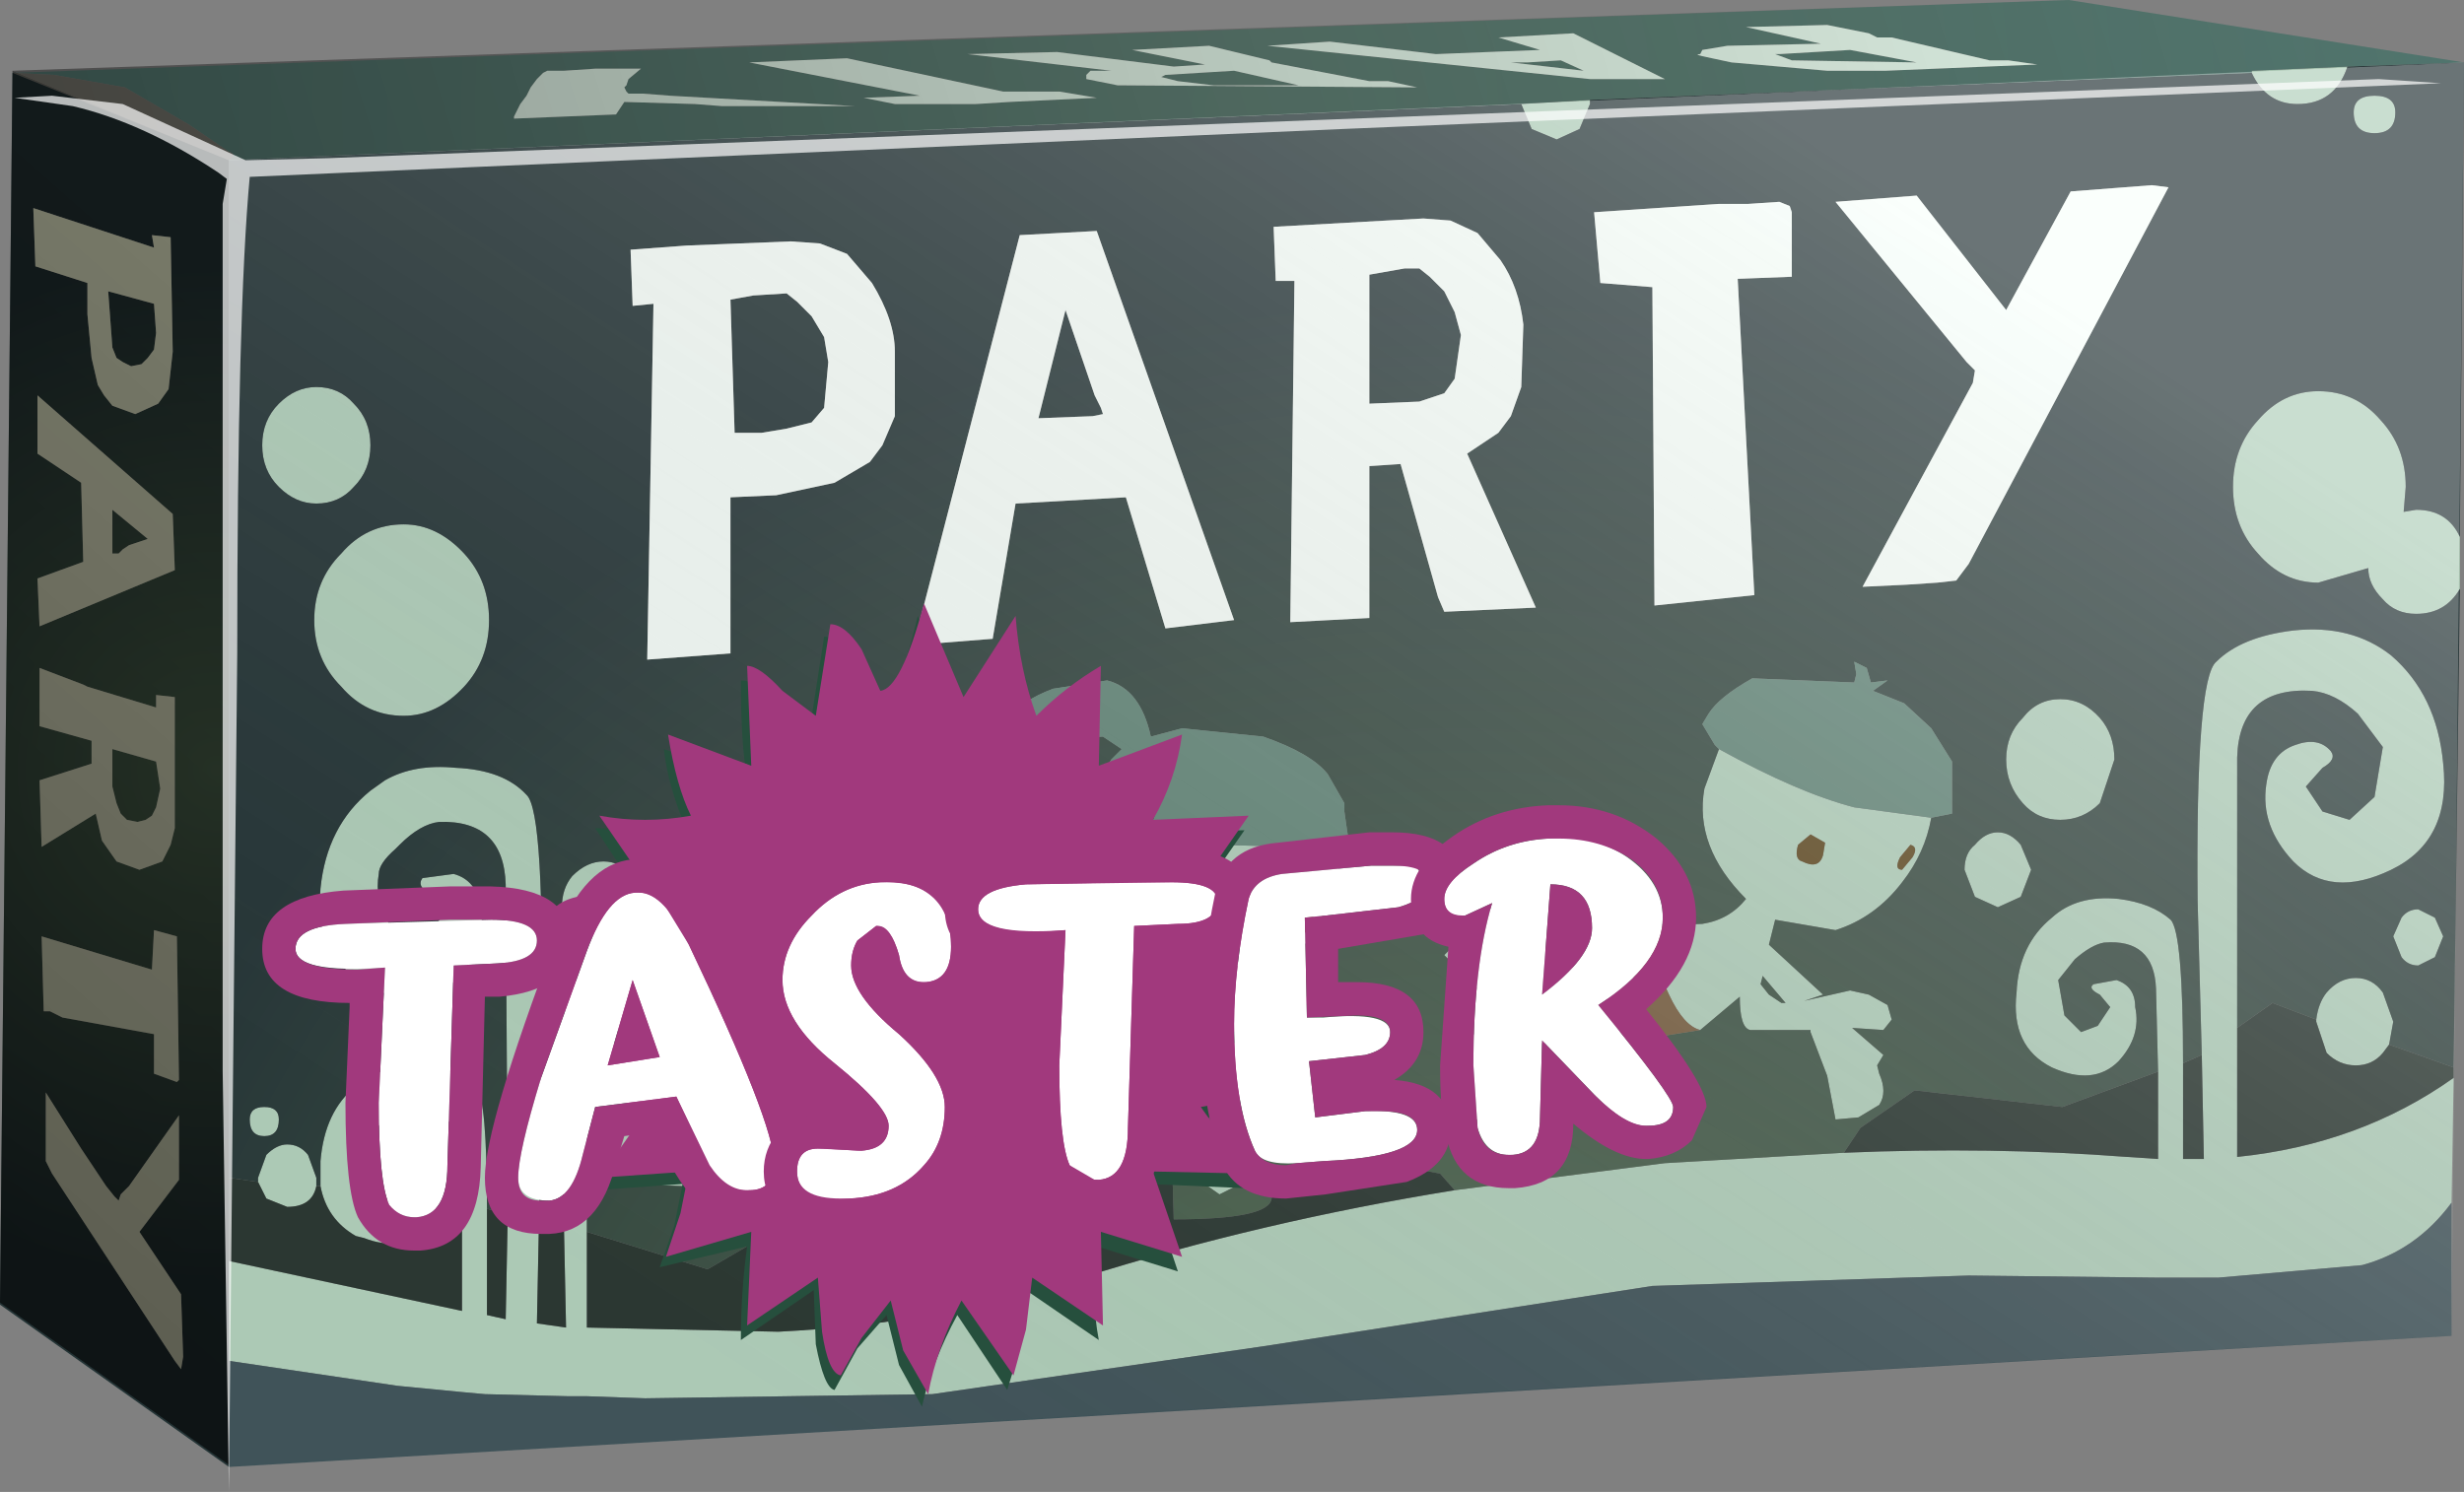 <?xml version="1.0" encoding="UTF-8" standalone="no"?>
<svg xmlns:xlink="http://www.w3.org/1999/xlink" height="35.85px" width="59.2px" xmlns="http://www.w3.org/2000/svg">
  <rect width="100%" height="100%" fill="#808080" stroke="none"/>
  <g transform="matrix(1.0, 0.0, 0.0, 1.0, 0.0, 0.0)">
    <use height="35.85" transform="matrix(1.0, 0.0, 0.0, 1.0, 0.0, 0.0)" width="59.2" xlink:href="#shape0"/>
  </g>
  <defs>
    <g id="shape0" transform="matrix(1.0, 0.0, 0.0, 1.0, 0.0, 0.0)">
      <path d="M57.55 2.7 Q57.55 3.2 57.05 3.2 56.55 3.2 56.55 2.7 56.55 2.3 57.05 2.3 57.55 2.3 57.55 2.7 M56.4 1.6 Q56.1 2.5 55.2 2.5 54.45 2.5 54.1 1.75 L54.1 1.7 56.4 1.6 M38.2 2.4 L38.2 2.5 37.95 3.1 37.4 3.35 36.8 3.1 36.55 2.5 38.2 2.4 M6.2 28.4 L6.2 28.3 6.4 27.75 Q6.65 27.5 6.9 27.5 7.2 27.5 7.4 27.75 L7.6 28.3 7.6 28.5 Q7.5 29.0 6.9 29.0 L6.4 28.8 6.2 28.4 M7.7 28.5 L7.7 27.9 Q7.8 26.7 8.55 26.1 9.2 25.55 10.15 25.65 L10.25 25.65 Q11.0 25.7 11.45 26.15 11.7 26.4 11.7 29.05 L11.7 31.6 12.15 31.7 12.2 29.15 12.15 21.25 Q12.1 19.7 10.55 19.75 10.1 19.8 9.6 20.3 L9.5 20.4 Q9.1 20.75 9.1 21.0 9.0 21.6 9.3 22.1 9.5 22.6 9.8 22.65 10.05 22.7 10.35 22.4 L10.7 21.9 10.35 21.5 Q10.0 21.3 10.15 21.1 L10.9 21.0 Q11.45 21.15 11.55 21.8 11.7 22.7 11.0 23.5 10.55 23.95 10.0 24.0 9.5 24.05 8.9 23.7 7.55 23.05 7.7 21.35 7.85 19.85 8.9 19.0 L9.25 18.75 Q9.95 18.35 10.95 18.45 12.1 18.5 12.65 19.1 13.1 19.5 13.0 25.0 L12.95 29.3 12.9 31.8 13.6 31.9 13.55 29.5 13.55 29.3 Q13.5 25.8 13.8 25.5 14.2 25.05 15.0 24.9 L16.4 25.1 Q17.1 25.65 17.2 26.7 17.3 27.9 16.4 28.5 L14.95 28.45 Q14.5 28.0 14.55 27.3 14.65 26.85 15.0 26.7 15.35 26.5 15.5 26.7 15.65 26.85 15.4 27.0 L15.15 27.3 15.4 27.65 15.8 27.75 16.15 27.35 16.3 26.55 15.9 26.1 Q15.55 25.75 15.25 25.8 14.15 25.8 14.1 26.95 L14.1 29.6 14.1 31.9 18.7 32.0 Q22.65 31.8 26.0 30.7 30.3 29.35 34.95 28.6 L40.0 27.95 44.3 27.7 Q47.85 27.55 51.1 27.8 L51.85 27.85 51.85 25.75 51.8 23.75 Q51.75 22.55 50.55 22.65 50.25 22.7 49.85 23.05 L49.45 23.55 49.6 24.4 50.0 24.8 50.4 24.65 50.7 24.2 50.45 23.9 Q50.15 23.75 50.3 23.65 L50.85 23.55 Q51.3 23.7 51.3 24.2 51.45 24.9 50.9 25.5 50.3 26.1 49.3 25.65 48.3 25.15 48.45 23.85 48.5 22.7 49.3 22.05 49.9 21.5 50.9 21.6 51.7 21.7 52.15 22.1 52.45 22.4 52.45 25.55 L52.45 26.15 52.45 27.85 52.95 27.85 52.9 25.35 52.8 21.65 Q52.75 16.3 53.25 15.9 53.85 15.3 55.1 15.15 56.5 15.0 57.45 15.75 58.55 16.7 58.7 18.35 58.9 20.2 57.45 20.9 56.0 21.6 55.1 20.7 54.3 19.85 54.45 18.85 54.55 18.1 55.15 17.9 55.7 17.7 56.0 18.05 56.15 18.25 55.8 18.45 L55.4 18.9 55.8 19.5 56.45 19.7 57.05 19.15 57.25 17.95 56.65 17.15 Q56.1 16.65 55.55 16.6 53.8 16.5 53.75 18.2 L53.75 24.7 53.75 27.8 Q56.7 27.5 58.95 25.9 L58.9 28.9 Q58.05 30.05 56.75 30.4 L53.3 30.7 52.35 30.7 51.8 30.7 47.3 30.65 39.7 30.9 30.35 32.35 22.4 33.5 15.5 33.6 14.1 33.55 13.65 33.55 11.65 33.5 11.1 33.45 9.55 33.3 5.5 32.7 5.5 30.3 11.1 31.5 11.1 28.95 11.1 27.8 Q11.05 26.9 10.35 26.7 L9.85 26.65 Q9.5 26.7 9.1 27.05 L8.7 27.6 8.9 28.45 9.0 28.7 9.25 28.85 9.3 28.85 9.65 28.75 9.7 28.7 9.95 28.25 9.8 28.05 9.7 27.95 9.55 27.7 Q9.7 27.45 10.1 27.55 10.5 27.7 10.6 28.2 L10.55 28.9 10.2 29.5 Q9.65 30.1 8.75 29.75 L8.55 29.7 Q7.85 29.3 7.7 28.5 M18.8 26.7 L18.65 26.65 Q18.0 26.3 18.1 26.0 18.1 25.65 18.75 25.5 L20.25 24.9 Q20.55 24.9 21.05 25.25 L21.95 25.6 Q22.1 26.35 22.4 26.75 L22.5 26.85 22.25 26.9 21.2 26.7 20.35 26.3 19.65 26.5 Q19.2 26.8 18.8 26.7 M24.2 23.9 L24.55 23.85 24.55 23.9 24.2 23.9 M26.9 23.35 L27.0 23.2 26.9 23.1 26.55 22.7 26.75 22.1 Q26.85 21.7 27.25 21.2 27.65 20.7 28.1 20.5 L29.3 20.3 31.0 20.35 32.1 20.2 32.2 20.7 Q32.05 21.7 31.35 22.7 30.55 23.85 29.4 24.15 L27.7 23.9 27.65 24.2 27.45 24.05 27.05 23.65 26.9 23.35 M28.1 26.65 L28.9 27.1 28.95 27.1 Q29.3 26.9 29.4 27.1 L29.35 27.3 29.75 27.6 29.85 28.1 29.7 28.5 29.3 28.7 28.8 28.35 28.15 27.5 28.0 27.35 Q27.55 27.2 26.65 26.3 L26.55 26.2 26.1 25.6 26.0 25.45 Q25.85 25.1 26.05 25.05 L26.7 25.1 26.7 25.4 26.95 25.75 27.45 26.25 28.1 26.65 M55.65 24.5 Q55.7 24.1 55.9 23.85 56.2 23.5 56.6 23.5 57.0 23.5 57.25 23.85 L57.5 24.55 57.4 25.1 57.25 25.3 Q57.0 25.6 56.6 25.6 56.2 25.6 55.9 25.3 L55.65 24.55 55.65 24.5 M59.1 14.15 Q58.75 14.75 58.05 14.75 57.55 14.75 57.25 14.4 56.9 14.05 56.9 13.65 L55.7 14.0 Q54.85 14.0 54.25 13.3 53.65 12.65 53.65 11.7 53.65 10.75 54.25 10.1 54.85 9.4 55.7 9.4 56.6 9.4 57.2 10.1 57.8 10.75 57.8 11.7 L57.75 12.3 58.05 12.25 Q58.8 12.25 59.1 12.9 L59.1 14.15 M49.5 16.8 Q50.05 16.8 50.45 17.25 50.8 17.65 50.8 18.25 L50.45 19.3 Q50.05 19.7 49.5 19.7 48.95 19.7 48.6 19.3 48.2 18.85 48.2 18.25 48.2 17.65 48.6 17.25 48.95 16.8 49.5 16.8 M46.4 19.65 Q46.25 20.5 45.7 21.2 45.05 22.05 44.1 22.35 L42.65 22.1 42.5 22.7 43.8 23.9 43.35 24.05 44.45 23.8 44.9 23.9 45.35 24.15 45.45 24.5 45.25 24.75 44.5 24.7 45.25 25.35 45.1 25.6 45.15 25.8 Q45.35 26.25 45.15 26.55 L44.65 26.85 44.1 26.9 43.9 25.85 43.5 24.8 43.5 24.75 42.05 24.75 Q41.8 24.7 41.8 23.95 L40.85 24.75 Q40.45 24.65 40.1 23.9 39.85 23.4 39.9 22.75 L40.0 22.25 39.7 22.25 40.9 22.2 Q41.55 22.1 41.95 21.6 40.7 20.35 40.95 18.95 L41.3 18.0 Q43.2 19.05 44.55 19.4 L46.4 19.65 M39.3 24.75 L37.85 24.9 36.9 25.1 36.25 25.3 Q35.9 25.55 35.9 26.25 L35.95 26.5 35.85 26.75 35.5 26.9 35.1 26.9 Q34.95 26.75 34.95 26.1 L35.15 25.2 Q35.7 24.4 36.1 24.45 L37.6 24.45 38.65 24.05 38.55 23.85 37.1 24.25 36.45 23.8 36.2 23.4 35.5 23.75 34.7 22.95 35.3 22.35 35.7 21.95 Q36.0 21.65 36.2 21.6 36.55 21.5 36.8 21.75 L36.85 22.25 37.3 23.2 37.5 23.35 37.9 23.2 38.55 22.9 39.1 22.65 39.25 22.9 39.25 23.5 39.1 23.9 38.7 24.1 38.85 24.4 39.3 24.75 M43.3 20.7 Q43.7 20.9 43.8 20.55 L43.85 20.25 43.5 20.05 43.2 20.3 Q43.1 20.65 43.3 20.7 M42.5 23.9 L42.8 24.1 42.9 24.1 42.35 23.45 42.3 23.65 42.5 23.9 M48.8 20.9 L48.55 21.55 48.0 21.8 47.45 21.55 47.2 20.9 Q47.2 20.5 47.45 20.3 47.7 20.0 48.0 20.0 48.3 20.0 48.55 20.3 L48.8 20.9 M45.9 20.3 L45.65 20.6 Q45.5 20.9 45.7 20.9 L45.95 20.6 Q46.1 20.35 45.9 20.3 M57.7 22.05 Q57.85 21.85 58.1 21.85 L58.5 22.05 58.7 22.5 58.5 23.0 58.1 23.2 Q57.85 23.2 57.7 23.0 L57.5 22.5 57.7 22.05 M28.55 22.3 Q29.05 22.5 29.1 22.1 L29.15 21.7 Q29.1 21.5 28.8 21.5 28.55 21.5 28.45 21.8 28.3 22.15 28.55 22.3 M31.55 22.25 L31.55 21.9 Q31.4 21.85 31.25 22.15 31.1 22.5 31.25 22.5 L31.55 22.25 M8.5 9.7 Q8.9 10.1 8.9 10.7 8.9 11.3 8.5 11.7 8.15 12.1 7.6 12.1 7.1 12.1 6.7 11.7 6.3 11.3 6.3 10.7 6.3 10.1 6.7 9.7 7.1 9.3 7.6 9.3 8.15 9.3 8.5 9.7 M9.7 12.6 Q10.5 12.6 11.15 13.3 11.75 13.95 11.75 14.9 11.75 15.85 11.15 16.5 10.5 17.2 9.7 17.2 8.8 17.2 8.2 16.5 7.55 15.85 7.55 14.9 7.55 13.95 8.2 13.3 8.8 12.6 9.7 12.6 M17.0 24.7 Q17.0 24.1 17.55 24.1 18.1 24.1 18.1 24.7 18.1 25.3 17.55 25.3 17.0 25.3 17.0 24.7 M13.75 21.05 Q14.1 20.7 14.5 20.7 14.9 20.7 15.2 21.05 L15.5 21.8 15.2 22.6 14.5 22.9 13.75 22.6 13.5 21.8 Q13.5 21.35 13.75 21.05 M6.0 26.9 Q6.0 26.6 6.35 26.6 6.7 26.6 6.7 26.9 6.7 27.3 6.35 27.3 6.0 27.3 6.0 26.9 M23.15 27.35 L24.2 27.75 23.95 28.45 Q23.7 28.75 23.45 28.75 L22.2 28.6 22.1 28.9 22.1 29.4 21.5 30.1 Q20.9 30.3 20.45 29.7 20.35 29.65 20.55 29.05 L20.9 28.1 Q21.1 27.4 21.6 27.5 L22.95 27.8 23.15 27.35" fill="#b0cfba" fill-rule="evenodd" stroke="none"/>
      <path d="M57.55 2.7 Q57.55 2.3 57.05 2.3 56.55 2.3 56.55 2.7 56.55 3.2 57.05 3.2 57.55 3.2 57.55 2.7 M56.4 1.6 L59.2 1.5 59.1 12.9 Q58.8 12.25 58.05 12.25 L57.75 12.3 57.8 11.7 Q57.8 10.75 57.2 10.1 56.6 9.4 55.7 9.4 54.85 9.4 54.25 10.1 53.65 10.75 53.65 11.7 53.65 12.65 54.25 13.3 54.85 14.0 55.7 14.0 L56.9 13.65 Q56.9 14.05 57.25 14.4 57.55 14.75 58.05 14.75 58.75 14.75 59.1 14.15 L58.95 25.65 57.4 25.1 57.5 24.55 57.25 23.85 Q57.0 23.5 56.6 23.5 56.2 23.5 55.9 23.85 55.7 24.1 55.65 24.5 L54.6 24.1 53.75 24.7 53.75 18.2 Q53.8 16.5 55.55 16.6 56.1 16.65 56.65 17.15 L57.25 17.95 57.05 19.15 56.45 19.7 55.8 19.5 55.4 18.9 55.8 18.45 Q56.15 18.25 56.0 18.05 55.7 17.7 55.15 17.9 54.55 18.1 54.45 18.85 54.3 19.85 55.1 20.7 56.0 21.6 57.45 20.9 58.9 20.2 58.7 18.35 58.55 16.7 57.45 15.75 56.5 15.0 55.1 15.15 53.85 15.3 53.25 15.9 52.75 16.3 52.8 21.65 L52.9 25.35 52.45 25.55 Q52.45 22.4 52.15 22.1 51.7 21.7 50.9 21.6 49.9 21.5 49.3 22.05 48.5 22.7 48.45 23.85 48.3 25.15 49.3 25.65 50.3 26.1 50.9 25.5 51.45 24.9 51.3 24.2 51.3 23.7 50.85 23.55 L50.3 23.65 Q50.15 23.75 50.45 23.9 L50.7 24.2 50.4 24.65 50.0 24.8 49.6 24.4 49.45 23.55 49.85 23.05 Q50.25 22.7 50.55 22.65 51.75 22.55 51.8 23.75 L51.85 25.75 49.55 26.6 46.0 26.2 44.7 27.1 44.3 27.7 40.0 27.95 34.95 28.6 34.6 28.2 33.0 27.9 31.55 28.0 Q31.35 28.15 31.1 28.25 30.6 28.5 30.55 28.8 30.5 29.3 28.2 29.3 L28.15 27.5 28.8 28.35 29.3 28.7 29.7 28.5 29.85 28.1 29.75 27.6 29.35 27.3 29.4 27.1 Q29.3 26.9 28.95 27.1 L28.9 27.1 28.1 26.65 27.9 26.3 27.7 25.9 27.0 25.75 27.0 25.7 27.6 25.1 27.65 24.2 27.7 23.9 29.4 24.15 Q30.55 23.85 31.35 22.7 32.05 21.7 32.2 20.7 32.2 21.85 31.75 22.9 L31.4 23.65 31.9 23.0 32.3 21.95 32.5 20.85 32.35 19.85 32.3 19.5 32.3 19.3 31.9 18.6 Q31.5 18.1 30.35 17.7 L28.4 17.5 27.65 17.7 Q27.4 16.55 26.6 16.35 L25.3 16.55 Q24.5 16.85 24.4 17.2 L23.9 17.9 23.3 18.25 22.95 18.05 22.9 17.85 22.7 18.5 Q22.65 18.95 23.75 19.1 L24.4 18.6 25.4 17.75 26.5 17.7 26.95 18.0 26.7 18.25 26.3 18.9 Q25.9 19.6 25.85 20.05 25.75 20.5 25.95 21.3 L26.2 22.0 26.25 22.1 26.3 22.2 26.2 22.5 26.05 22.8 25.5 23.0 25.85 23.1 26.4 22.85 26.55 22.7 26.9 23.1 27.0 23.2 26.9 23.35 26.85 23.3 Q26.5 23.7 25.95 23.75 L24.6 23.65 24.55 23.85 24.2 23.9 24.1 23.9 23.55 23.95 23.45 24.05 23.3 24.1 Q22.85 24.4 22.2 24.5 L21.9 24.4 21.9 25.3 21.95 25.6 21.05 25.25 Q20.55 24.9 20.25 24.9 L18.75 25.5 Q18.1 25.65 18.1 26.0 18.0 26.3 18.65 26.65 L18.8 26.7 18.75 26.8 18.55 29.6 17.0 30.5 14.1 29.6 14.1 26.95 Q14.15 25.8 15.25 25.8 15.55 25.75 15.9 26.1 L16.3 26.55 16.15 27.35 15.8 27.75 15.4 27.65 15.15 27.3 15.4 27.0 Q15.65 26.85 15.5 26.7 15.35 26.5 15.0 26.7 14.65 26.85 14.55 27.3 14.5 28.0 14.95 28.45 L16.4 28.5 Q17.3 27.9 17.2 26.7 17.1 25.65 16.4 25.1 L15.0 24.9 Q14.2 25.05 13.8 25.5 13.5 25.8 13.55 29.3 L13.55 29.5 12.95 29.3 13.0 25.0 Q13.1 19.5 12.65 19.1 12.1 18.5 10.95 18.45 9.95 18.35 9.25 18.75 L8.9 19.0 Q7.85 19.85 7.7 21.35 7.55 23.05 8.9 23.7 9.5 24.05 10.0 24.0 10.55 23.95 11.0 23.5 11.7 22.7 11.55 21.8 11.45 21.15 10.9 21.0 L10.15 21.1 Q10.0 21.3 10.35 21.5 L10.7 21.9 10.35 22.4 Q10.05 22.7 9.8 22.65 9.5 22.6 9.3 22.1 9.0 21.6 9.1 21.0 9.1 20.75 9.5 20.4 L9.6 20.3 Q10.1 19.8 10.55 19.75 12.1 19.7 12.15 21.25 L12.2 29.15 11.7 29.05 Q11.7 26.4 11.45 26.15 11.0 25.7 10.25 25.65 L10.15 25.65 Q9.2 25.55 8.55 26.1 7.8 26.7 7.7 27.9 L7.7 28.5 7.6 28.5 7.6 28.3 7.4 27.75 Q7.2 27.5 6.9 27.5 6.65 27.5 6.4 27.75 L6.2 28.3 6.2 28.4 5.5 28.3 5.5 3.85 36.55 2.5 36.8 3.1 37.4 3.35 37.95 3.1 38.2 2.5 38.2 2.4 54.1 1.75 Q54.45 2.5 55.2 2.5 56.1 2.5 56.4 1.6 M52.1 4.5 L51.7 4.45 49.75 4.6 48.2 7.45 46.05 4.7 44.1 4.85 47.25 8.7 47.45 8.9 47.4 9.2 44.75 14.1 45.8 14.05 46.55 14.0 47.0 13.95 47.3 13.55 52.1 4.5 M42.75 4.85 L42.0 4.9 41.3 4.9 38.3 5.1 38.45 6.8 39.7 6.9 39.75 14.55 42.15 14.3 41.75 6.7 43.05 6.65 43.05 5.1 43.0 4.95 42.75 4.85 M49.5 16.8 Q48.95 16.8 48.6 17.25 48.2 17.65 48.2 18.25 48.2 18.85 48.6 19.3 48.95 19.7 49.5 19.7 50.05 19.7 50.45 19.3 L50.8 18.25 Q50.8 17.65 50.45 17.25 50.05 16.8 49.5 16.8 M46.4 19.65 L46.9 19.55 46.9 18.3 46.4 17.5 45.75 16.9 45.0 16.6 45.35 16.35 44.95 16.4 44.85 16.05 44.55 15.9 44.6 16.2 44.55 16.4 42.1 16.3 Q41.3 16.75 41.05 17.15 L40.9 17.4 41.2 17.9 41.3 18.0 40.95 18.95 Q40.7 20.35 41.95 21.6 41.55 22.1 40.9 22.2 L39.7 22.25 39.2 22.3 38.7 22.6 38.55 22.9 37.9 23.2 37.5 23.35 37.3 23.2 36.85 22.25 36.8 21.75 Q36.55 21.5 36.2 21.6 36.0 21.65 35.7 21.95 L35.3 22.35 34.7 22.95 35.5 23.75 36.2 23.4 36.45 23.8 37.1 24.25 38.55 23.85 38.65 24.05 37.6 24.45 36.1 24.45 Q35.7 24.4 35.15 25.2 L34.95 26.1 Q34.95 26.75 35.1 26.9 L35.5 26.9 35.85 26.75 35.95 26.5 35.9 26.25 Q35.9 25.55 36.25 25.3 L36.9 25.1 37.85 24.9 39.3 24.75 39.9 24.9 40.85 24.75 41.8 23.95 Q41.8 24.7 42.05 24.75 L43.5 24.75 43.5 24.8 43.9 25.85 44.1 26.9 44.65 26.85 45.15 26.55 Q45.35 26.25 45.15 25.8 L45.1 25.6 45.25 25.35 44.5 24.7 45.25 24.75 45.45 24.5 45.35 24.15 44.9 23.9 44.45 23.8 43.35 24.05 43.8 23.9 42.5 22.7 42.65 22.1 44.1 22.35 Q45.05 22.05 45.7 21.2 46.25 20.5 46.4 19.65 M42.5 23.9 L42.3 23.65 42.35 23.45 42.9 24.1 42.8 24.1 42.5 23.9 M48.8 20.9 L48.55 20.3 Q48.3 20.0 48.0 20.0 47.7 20.0 47.45 20.3 47.2 20.5 47.2 20.9 L47.45 21.55 48.0 21.8 48.55 21.55 48.8 20.9 M57.7 22.05 L57.5 22.5 57.7 23.0 Q57.85 23.2 58.1 23.2 L58.5 23.0 58.7 22.5 58.5 22.05 58.1 21.85 Q57.85 21.85 57.7 22.05 M34.2 5.25 L30.6 5.45 30.65 6.75 31.1 6.75 31.0 14.95 32.9 14.85 32.9 11.2 33.65 11.15 34.55 14.35 34.7 14.7 36.9 14.6 35.25 10.9 36.0 10.4 36.3 10.0 36.55 9.3 36.6 7.8 Q36.5 6.9 36.05 6.25 L35.5 5.6 34.85 5.3 34.2 5.25 M33.75 6.45 L34.1 6.45 34.35 6.65 34.7 7.0 34.95 7.5 35.1 8.05 34.95 9.1 34.7 9.45 34.1 9.65 32.9 9.7 32.9 6.6 33.75 6.45 M24.4 12.1 L27.05 11.95 28.0 15.1 29.65 14.9 26.35 5.55 24.5 5.65 21.95 15.5 23.85 15.35 24.4 12.1 M26.45 9.8 L26.5 9.95 26.25 10.0 24.95 10.05 25.6 7.45 26.3 9.5 26.45 9.8 M21.5 10.0 L21.5 8.45 Q21.5 7.7 20.95 6.8 L20.35 6.1 19.7 5.85 19.0 5.8 16.5 5.9 15.15 6.0 15.2 7.35 15.7 7.3 15.55 15.85 17.55 15.7 17.55 11.95 18.65 11.9 20.05 11.6 20.9 11.1 21.2 10.7 21.5 10.0 M18.9 7.05 L19.15 7.25 19.5 7.6 19.8 8.1 19.9 8.7 19.8 9.8 19.5 10.15 18.9 10.3 18.3 10.4 17.65 10.4 17.55 7.2 18.1 7.1 18.9 7.05 M9.7 12.6 Q8.8 12.6 8.2 13.3 7.55 13.95 7.55 14.9 7.55 15.85 8.2 16.5 8.8 17.2 9.7 17.2 10.5 17.2 11.15 16.5 11.75 15.85 11.75 14.9 11.75 13.95 11.15 13.3 10.5 12.6 9.7 12.6 M8.5 9.7 Q8.15 9.3 7.6 9.3 7.1 9.3 6.7 9.7 6.3 10.1 6.3 10.7 6.3 11.3 6.7 11.7 7.1 12.1 7.6 12.1 8.15 12.1 8.5 11.7 8.9 11.3 8.9 10.7 8.9 10.1 8.5 9.7 M13.75 21.05 Q13.5 21.35 13.5 21.8 L13.75 22.6 14.5 22.9 15.2 22.6 15.5 21.8 15.2 21.05 Q14.9 20.7 14.5 20.7 14.1 20.7 13.75 21.05 M17.0 24.7 Q17.0 25.3 17.55 25.3 18.1 25.3 18.1 24.7 18.1 24.1 17.55 24.1 17.0 24.1 17.0 24.7 M9.0 28.7 L8.9 28.45 8.7 27.6 9.1 27.05 Q9.5 26.7 9.85 26.65 L10.35 26.7 Q11.05 26.9 11.1 27.8 L11.1 28.95 10.55 28.9 10.6 28.2 Q10.5 27.7 10.1 27.55 9.7 27.45 9.55 27.7 L9.7 27.95 9.8 28.05 9.95 28.25 9.7 28.7 9.65 28.75 9.4 28.7 9.0 28.7 M6.0 26.9 Q6.0 27.3 6.35 27.3 6.7 27.3 6.7 26.9 6.7 26.6 6.35 26.6 6.0 26.6 6.0 26.9" fill="url(#gradient0)" fill-rule="evenodd" stroke="none"/>
      <path d="M59.2 1.5 L56.4 1.6 54.1 1.7 54.1 1.75 38.2 2.4 36.55 2.5 5.5 3.85 Q5.7 3.7 5.5 3.65 L4.55 3.0 3.0 2.1 1.3 1.8 0.3 1.75 49.7 0.0 59.2 1.5 M42.65 1.3 L42.75 1.3 44.45 1.2 46.05 1.5 43.05 1.45 42.65 1.3 M48.95 1.55 L48.25 1.45 47.8 1.45 45.45 0.9 45.1 0.9 44.9 0.8 43.9 0.6 41.95 0.65 43.75 1.05 41.5 1.1 40.9 1.2 40.85 1.3 Q40.7 1.3 40.9 1.35 L41.6 1.5 43.9 1.7 44.65 1.7 45.3 1.7 48.95 1.55 M36.3 1.5 L36.7 1.5 37.5 1.45 38.05 1.7 36.3 1.5 M38.2 1.9 L40.0 1.9 37.8 0.8 36.0 0.9 37.0 1.2 34.5 1.3 31.95 1.0 30.45 1.1 38.2 1.9 M33.35 1.95 L32.9 1.95 30.55 1.5 30.5 1.45 29.05 1.1 27.2 1.2 28.95 1.55 28.2 1.6 25.4 1.25 23.25 1.3 26.7 1.7 26.2 1.7 26.1 1.8 26.1 1.9 26.85 2.05 34.05 2.1 33.35 1.95 M26.35 2.35 L25.45 2.2 24.1 2.2 20.35 1.4 18.0 1.5 22.1 2.3 20.75 2.35 21.5 2.5 23.45 2.5 24.25 2.45 26.35 2.35 M29.15 2.05 L28.3 1.95 27.9 1.85 28.0 1.8 29.65 1.7 31.2 2.05 29.15 2.05 M16.1 2.3 L15.45 2.25 15.1 2.25 15.05 2.2 15.0 2.1 15.05 2.05 15.1 1.9 15.4 1.65 14.3 1.65 13.55 1.7 13.15 1.7 13.05 1.75 12.9 1.9 12.75 2.1 12.65 2.3 12.5 2.5 12.35 2.8 12.35 2.85 14.8 2.75 15.0 2.45 16.7 2.5 17.35 2.55 20.55 2.55 16.1 2.3" fill="url(#gradient1)" fill-rule="evenodd" stroke="none"/>
      <path d="M52.1 4.5 L47.3 13.55 47.0 13.95 46.55 14.0 45.8 14.05 44.75 14.1 47.4 9.2 47.45 8.9 47.25 8.7 44.1 4.85 46.05 4.7 48.2 7.45 49.75 4.6 51.7 4.45 52.1 4.5 M42.75 4.85 L43.0 4.95 43.05 5.1 43.05 6.65 41.75 6.7 42.15 14.3 39.75 14.55 39.7 6.9 38.45 6.8 38.3 5.1 41.3 4.9 42.0 4.9 42.75 4.85 M34.2 5.25 L34.85 5.3 35.5 5.6 36.05 6.25 Q36.5 6.9 36.6 7.8 L36.55 9.3 36.3 10.0 36.0 10.4 35.25 10.9 36.9 14.6 34.7 14.7 34.55 14.35 33.65 11.15 32.9 11.2 32.9 14.85 31.0 14.95 31.1 6.75 30.65 6.75 30.6 5.45 34.2 5.25 M33.75 6.45 L32.9 6.6 32.9 9.7 34.1 9.65 34.7 9.45 34.95 9.1 35.1 8.05 34.95 7.5 34.7 7.0 34.35 6.65 34.1 6.45 33.75 6.45 M21.5 10.0 L21.2 10.7 20.9 11.1 20.05 11.6 18.65 11.9 17.55 11.95 17.55 15.7 15.55 15.85 15.7 7.3 15.2 7.35 15.15 6.0 16.5 5.9 19.0 5.8 19.7 5.85 20.35 6.1 20.95 6.8 Q21.5 7.7 21.5 8.45 L21.5 10.0 M26.45 9.8 L26.3 9.5 25.6 7.45 24.95 10.05 26.25 10.0 26.5 9.95 26.45 9.8 M24.4 12.1 L23.85 15.35 21.95 15.5 24.5 5.65 26.35 5.55 29.65 14.9 28.0 15.1 27.05 11.95 24.4 12.1 M18.9 7.05 L18.1 7.1 17.55 7.2 17.65 10.4 18.3 10.4 18.9 10.3 19.5 10.15 19.8 9.8 19.9 8.7 19.8 8.1 19.5 7.6 19.15 7.25 18.9 7.05" fill="#f7fffa" fill-rule="evenodd" stroke="none"/>
      <path d="M48.95 1.55 L45.3 1.7 44.65 1.7 43.9 1.7 41.6 1.5 40.9 1.35 Q40.7 1.3 40.85 1.3 L40.9 1.2 41.5 1.1 43.75 1.05 41.95 0.65 43.9 0.6 44.9 0.8 45.1 0.9 45.45 0.9 47.8 1.45 48.25 1.45 48.95 1.55 M42.65 1.3 L43.05 1.45 46.05 1.5 44.45 1.2 42.75 1.3 42.65 1.3 M38.2 1.9 L30.45 1.1 31.95 1.0 34.5 1.3 37.0 1.2 36.0 0.9 37.8 0.8 40.0 1.9 38.2 1.9 M36.3 1.5 L38.05 1.7 37.5 1.45 36.7 1.5 36.3 1.5 M33.35 1.95 L34.05 2.1 26.85 2.05 26.1 1.9 26.1 1.8 26.2 1.7 26.7 1.7 23.25 1.3 25.4 1.25 28.2 1.6 28.95 1.55 27.2 1.2 29.05 1.1 30.5 1.45 30.55 1.5 32.9 1.95 33.35 1.95 M29.15 2.05 L31.2 2.05 29.65 1.7 28.0 1.8 27.9 1.85 28.3 1.95 29.15 2.05 M26.35 2.35 L24.25 2.45 23.45 2.5 21.5 2.5 20.75 2.35 22.1 2.3 18.0 1.5 20.35 1.4 24.1 2.2 25.45 2.2 26.35 2.35 M16.1 2.3 L20.55 2.55 17.35 2.55 16.7 2.5 15.0 2.45 14.8 2.75 12.35 2.85 12.35 2.8 12.5 2.5 12.65 2.3 12.75 2.1 12.9 1.9 13.05 1.75 13.15 1.7 13.55 1.7 14.3 1.65 15.4 1.65 15.1 1.9 15.05 2.05 15.0 2.1 15.05 2.2 15.1 2.25 15.45 2.25 16.1 2.3" fill="#ebfff1" fill-rule="evenodd" stroke="none"/>
      <path d="M21.95 25.6 L21.9 25.3 21.9 24.4 22.2 24.5 Q22.85 24.4 23.3 24.1 L23.45 24.05 23.55 23.95 24.1 23.9 24.2 23.9 24.55 23.9 24.5 24.1 Q24.4 24.7 24.65 25.25 L24.75 25.5 Q25.1 26.2 26.0 26.6 L26.05 26.6 25.4 27.5 25.15 28.1 24.2 27.75 23.15 27.35 22.5 26.85 22.4 26.75 Q22.1 26.35 21.95 25.6 M26.55 22.7 L26.4 22.85 25.85 23.1 25.5 23.0 26.05 22.8 26.2 22.5 26.3 22.2 26.25 22.1 26.2 22.0 25.95 21.3 Q25.75 20.5 25.85 20.05 25.9 19.6 26.3 18.9 L26.7 18.25 26.95 18.0 26.5 17.7 25.4 17.75 24.4 18.6 23.75 19.1 Q22.65 18.95 22.7 18.5 L22.9 17.85 22.95 18.05 23.3 18.25 23.9 17.9 24.4 17.2 Q24.5 16.85 25.3 16.55 L26.6 16.35 Q27.4 16.55 27.65 17.7 L28.4 17.5 30.35 17.7 Q31.5 18.1 31.9 18.6 L32.3 19.3 32.3 19.5 32.35 19.85 32.5 20.85 32.3 21.95 31.9 23.0 31.4 23.65 31.75 22.9 Q32.2 21.85 32.2 20.7 L32.1 20.2 31.0 20.35 29.3 20.3 28.1 20.5 Q27.65 20.7 27.25 21.2 26.85 21.7 26.75 22.1 L26.55 22.7 M41.3 18.0 L41.2 17.9 40.9 17.4 41.05 17.15 Q41.3 16.75 42.1 16.3 L44.55 16.4 44.6 16.2 44.55 15.9 44.85 16.05 44.95 16.4 45.35 16.35 45.0 16.6 45.75 16.9 46.4 17.5 46.9 18.3 46.9 19.55 46.4 19.65 44.55 19.4 Q43.2 19.05 41.3 18.0" fill="#618577" fill-rule="evenodd" stroke="none"/>
      <path d="M43.3 20.7 Q43.1 20.65 43.2 20.3 L43.5 20.05 43.85 20.25 43.8 20.55 Q43.7 20.9 43.3 20.7 M45.9 20.3 Q46.1 20.35 45.95 20.6 L45.7 20.9 Q45.5 20.9 45.65 20.6 L45.9 20.3 M31.55 22.25 L31.25 22.5 Q31.1 22.5 31.25 22.15 31.4 21.85 31.55 21.9 L31.55 22.25 M28.55 22.3 Q28.3 22.15 28.45 21.8 28.55 21.5 28.8 21.5 29.1 21.5 29.15 21.7 L29.1 22.1 Q29.05 22.5 28.55 22.3" fill="#5e481f" fill-rule="evenodd" stroke="none"/>
      <path d="M5.5 28.3 L6.2 28.4 6.4 28.8 6.9 29.0 Q7.5 29.0 7.6 28.5 L7.7 28.5 Q7.85 29.3 8.55 29.7 L8.75 29.75 Q9.65 30.1 10.2 29.5 L10.55 28.9 11.1 28.95 11.1 31.5 5.5 30.3 5.5 28.3 M11.7 29.05 L12.2 29.15 12.15 31.7 11.7 31.6 11.7 29.05 M12.95 29.3 L13.55 29.5 13.6 31.9 12.9 31.8 12.95 29.3 M14.1 29.6 L17.0 30.5 18.55 29.6 18.75 26.8 18.8 26.7 Q19.2 26.8 19.65 26.5 L20.35 26.3 21.2 26.7 22.25 26.9 22.5 26.85 23.15 27.35 22.95 27.8 21.6 27.5 Q21.1 27.4 20.9 28.1 L20.55 29.05 Q20.35 29.65 20.45 29.7 20.9 30.3 21.5 30.1 L22.1 29.4 22.1 28.9 22.2 28.6 23.45 28.75 Q23.7 28.75 23.95 28.45 L24.2 27.75 25.15 28.1 25.4 27.5 26.05 26.6 26.4 26.55 26.65 26.3 Q27.55 27.2 28.0 27.35 L28.15 27.5 28.2 29.3 Q30.5 29.3 30.55 28.8 30.6 28.5 31.1 28.25 31.35 28.15 31.55 28.0 L33.0 27.9 34.6 28.2 34.95 28.6 Q30.3 29.35 26.0 30.7 22.65 31.8 18.7 32.0 L14.1 31.9 14.1 29.6 M27.0 25.75 L27.7 25.9 27.9 26.3 28.1 26.65 27.45 26.25 26.95 25.75 27.0 25.75 M44.3 27.7 L44.7 27.1 46.0 26.2 49.55 26.6 51.85 25.75 51.85 27.85 51.1 27.8 Q47.85 27.55 44.3 27.7 M52.45 25.55 L52.9 25.35 52.95 27.85 52.45 27.85 52.45 26.15 52.45 25.55 M53.75 24.7 L54.6 24.1 55.65 24.5 55.65 24.55 55.9 25.3 Q56.2 25.6 56.6 25.6 57.0 25.6 57.25 25.3 L57.4 25.1 58.95 25.65 58.95 25.9 Q56.7 27.5 53.75 27.8 L53.75 24.7 M9.65 28.75 L9.3 28.85 9.25 28.85 9.0 28.7 9.4 28.7 9.65 28.75" fill="#293630" fill-rule="evenodd" stroke="none"/>
      <path d="M5.5 35.25 L5.5 32.7 9.55 33.3 11.1 33.45 11.65 33.5 13.65 33.55 14.1 33.55 15.5 33.6 22.4 33.5 30.35 32.35 39.7 30.9 47.3 30.65 51.8 30.7 52.35 30.7 53.3 30.7 56.75 30.4 Q58.05 30.05 58.9 28.9 L58.9 32.1 5.5 35.25" fill="#3f5359" fill-rule="evenodd" stroke="none"/>
      <path d="M24.55 23.85 L24.6 23.65 25.95 23.75 Q26.5 23.7 26.85 23.3 L26.9 23.35 27.05 23.65 27.45 24.05 27.65 24.2 27.6 25.1 27.0 25.7 27.0 25.75 26.95 25.75 26.7 25.4 26.7 25.1 26.05 25.05 Q25.85 25.1 26.0 25.45 L26.1 25.6 26.55 26.2 26.65 26.3 26.4 26.55 26.05 26.6 26.0 26.6 Q25.1 26.2 24.75 25.5 L24.65 25.25 Q24.4 24.7 24.5 24.1 L24.55 23.9 24.55 23.85 M40.85 24.75 L39.9 24.9 39.3 24.75 38.85 24.4 38.7 24.1 39.1 23.9 39.25 23.5 39.25 22.9 39.1 22.65 38.55 22.9 38.7 22.6 39.2 22.3 39.7 22.25 40.0 22.25 39.9 22.75 Q39.85 23.4 40.1 23.9 40.45 24.65 40.85 24.75" fill="#785e40" fill-rule="evenodd" stroke="none"/>
      <path d="M0.3 1.75 L1.3 1.8 3.0 2.1 4.55 3.0 5.5 3.65 Q5.7 3.7 5.5 3.85 L0.3 1.75" fill="#73726a" fill-rule="evenodd" stroke="none"/>
      <path d="M5.5 3.85 L5.5 28.3 5.5 30.3 5.5 32.7 5.5 35.25 0.0 31.35 0.3 1.75 5.5 3.85 M0.9 9.5 L0.9 10.9 1.95 11.6 2.0 13.5 0.9 13.9 0.95 15.05 4.2 13.7 4.15 12.35 0.9 9.5 M2.6 7.0 L3.7 7.3 3.75 8.0 3.7 8.4 3.55 8.6 3.4 8.75 3.15 8.8 2.95 8.7 2.8 8.6 2.7 8.35 2.6 7.0 M3.65 5.65 L3.7 5.95 0.8 5.0 0.85 6.4 2.1 6.8 2.1 7.55 2.2 8.6 2.35 9.25 2.5 9.5 2.7 9.75 3.25 9.95 3.8 9.7 4.05 9.35 4.15 8.45 4.1 5.7 3.65 5.65 M1.2 24.3 L1.5 24.45 3.7 24.85 3.7 25.8 4.25 26.0 4.3 25.95 4.25 22.5 3.7 22.35 3.65 23.3 1.0 22.5 1.05 24.3 1.2 24.3 M2.7 18.0 L3.75 18.3 3.85 18.95 3.75 19.4 3.65 19.6 3.5 19.7 3.3 19.75 3.05 19.7 2.9 19.55 2.8 19.3 2.7 18.9 2.7 18.0 M2.1 16.5 L2.0 16.45 0.95 16.05 0.95 17.45 2.2 17.8 2.2 18.35 0.95 18.75 1.0 20.35 2.3 19.55 2.45 20.2 2.8 20.7 3.35 20.9 3.9 20.7 4.1 20.3 4.2 19.9 4.2 16.75 3.75 16.7 3.75 17.0 2.1 16.5 M3.1 13.1 L2.95 13.2 2.85 13.3 2.7 13.3 2.7 12.25 3.55 12.95 3.1 13.1 M1.95 27.6 L1.1 26.25 1.1 27.9 1.25 28.2 4.2 32.7 4.35 32.9 4.4 32.6 4.35 31.1 3.35 29.6 4.3 28.35 4.3 26.8 3.1 28.5 2.9 28.7 2.85 28.85 2.75 28.75 2.55 28.5 1.95 27.6" fill="url(#gradient2)" fill-rule="evenodd" stroke="none"/>
      <path d="M3.65 5.65 L4.1 5.7 4.15 8.45 4.05 9.35 3.8 9.7 3.25 9.95 2.7 9.75 2.5 9.5 2.35 9.25 2.2 8.6 2.1 7.55 2.1 6.8 0.85 6.4 0.8 5.0 3.7 5.95 3.65 5.65 M2.6 7.0 L2.7 8.35 2.8 8.6 2.95 8.7 3.15 8.8 3.4 8.75 3.55 8.6 3.7 8.4 3.75 8.0 3.7 7.3 2.6 7.0 M0.9 9.5 L4.15 12.35 4.2 13.7 0.95 15.05 0.9 13.9 2.0 13.5 1.95 11.6 0.9 10.9 0.9 9.5 M3.1 13.1 L3.55 12.95 2.7 12.25 2.7 13.3 2.85 13.3 2.95 13.2 3.1 13.1 M2.1 16.5 L3.75 17.0 3.75 16.7 4.2 16.75 4.2 19.9 4.1 20.3 3.9 20.7 3.35 20.9 2.8 20.7 2.45 20.2 2.3 19.55 1.0 20.35 0.95 18.75 2.2 18.35 2.2 17.8 0.95 17.45 0.95 16.05 2.0 16.45 2.1 16.5 M2.7 18.0 L2.7 18.9 2.8 19.3 2.9 19.55 3.05 19.7 3.3 19.75 3.5 19.7 3.65 19.6 3.75 19.4 3.85 18.95 3.75 18.3 2.7 18.0 M1.2 24.3 L1.05 24.3 1.0 22.5 3.65 23.3 3.7 22.35 4.25 22.5 4.3 25.95 4.25 26.0 3.7 25.8 3.7 24.85 1.5 24.45 1.2 24.3 M1.95 27.6 L2.55 28.5 2.75 28.75 2.85 28.85 2.9 28.7 3.1 28.5 4.3 26.8 4.3 28.35 3.35 29.6 4.35 31.1 4.4 32.6 4.35 32.9 4.2 32.7 1.25 28.2 1.1 27.9 1.1 26.25 1.95 27.6" fill="#eff2d1" fill-rule="evenodd" stroke="none"/>
      <path d="M59.2 1.5 L58.9 32.1 5.5 35.2 5.5 3.85 59.2 1.5" fill="url(#gradient3)" fill-rule="evenodd" stroke="none"/>
      <path d="M0.3 1.7 L49.7 0.0 59.2 1.5 5.5 3.85 0.3 1.7" fill="url(#gradient4)" fill-rule="evenodd" stroke="none"/>
      <path d="M5.5 35.2 L0.0 31.3 0.3 1.7 5.5 3.85 5.5 35.2" fill="url(#gradient5)" fill-rule="evenodd" stroke="none"/>
      <path d="M57.15 1.9 L58.65 2.0 32.25 3.1 6.0 4.25 Q5.7 7.5 5.7 15.7 L5.5 35.85 5.35 25.75 5.35 4.9 5.45 4.3 5.25 4.15 Q3.45 2.95 1.75 2.55 L0.35 2.35 1.25 2.3 2.95 2.5 5.9 3.85 7.9 3.8 57.15 1.9" fill="#ffffff" fill-opacity="0.702" fill-rule="evenodd" stroke="none"/>
      <path d="M26.35 16.35 L26.25 18.7 28.3 18.0 27.6 20.0 29.9 19.95 28.75 21.6 30.9 22.0 30.2 22.8 Q29.5 23.35 29.15 23.35 L31.4 24.3 30.4 24.8 29.3 25.2 30.2 25.8 Q30.95 26.25 30.9 26.55 L28.75 26.9 29.9 28.55 27.6 28.45 28.3 30.55 26.35 29.95 Q26.2 31.15 26.4 32.2 L24.65 31.0 24.55 32.25 24.2 33.4 23.0 31.6 Q22.4 32.7 22.15 33.8 L21.6 32.8 21.3 31.6 20.6 32.4 20.05 33.4 Q19.8 33.35 19.6 32.3 L19.55 31.0 17.8 32.2 Q17.8 31.05 17.95 29.95 L15.85 30.45 16.2 29.45 16.4 28.45 14.3 28.6 15.45 26.9 13.1 26.55 Q14.05 25.7 15.0 25.15 13.9 24.9 12.8 24.2 L15.0 23.4 Q14.3 22.85 13.1 22.2 13.4 21.8 14.2 21.8 L15.45 21.65 14.3 19.9 16.5 19.95 Q16.05 18.9 15.95 18.0 L17.95 18.7 Q17.8 17.9 17.8 16.35 18.2 16.35 18.7 16.9 L19.45 17.55 19.8 15.3 Q20.2 15.3 20.6 15.95 L21.0 16.9 Q21.6 16.8 22.05 14.8 L23.0 17.05 24.25 15.15 24.8 17.55 Q25.5 16.8 26.35 16.35" fill="#264f3d" fill-rule="evenodd" stroke="none"/>
      <path d="M26.45 16.0 L26.4 18.4 28.4 17.65 Q28.25 18.75 27.7 19.7 L30.0 19.6 28.85 21.25 31.0 21.65 30.35 22.5 29.25 23.0 31.5 24.0 Q31.4 24.2 30.55 24.45 29.6 24.8 29.4 24.9 L30.35 25.5 31.0 26.2 28.85 26.6 30.0 28.2 27.7 28.15 28.4 30.2 26.45 29.6 26.5 31.85 24.8 30.7 24.65 31.95 24.35 33.05 23.1 31.25 Q22.5 32.4 22.3 33.5 L21.7 32.45 21.4 31.25 20.7 32.15 20.2 33.05 Q19.9 33.0 19.75 32.0 L19.65 30.7 17.95 31.85 18.05 29.6 16.0 30.2 16.35 29.15 16.55 28.15 14.4 28.3 15.6 26.6 13.25 26.2 15.15 24.8 Q13.85 24.6 13.0 23.9 L15.15 23.05 13.25 21.9 Q13.55 21.5 14.4 21.5 L15.6 21.35 14.4 19.6 Q15.5 19.8 16.6 19.6 16.25 18.9 16.05 17.65 L18.05 18.4 17.95 16.0 Q18.25 16.0 18.8 16.6 L19.6 17.2 19.95 15.0 Q20.3 15.0 20.7 15.6 L21.15 16.6 Q21.65 16.55 22.2 14.5 L23.15 16.75 24.4 14.8 Q24.5 16.1 24.9 17.2 25.6 16.5 26.45 16.0" fill="#a1397d" fill-rule="evenodd" stroke="none"/>
      <path d="M11.95 23.15 L10.9 23.2 10.75 28.0 Q10.75 29.2 10.0 29.25 9.55 29.25 9.35 28.95 9.1 28.4 9.1 26.5 L9.25 23.25 Q7.1 23.4 7.1 22.8 7.1 22.25 8.3 22.2 L11.8 22.1 Q12.9 22.1 12.9 22.6 12.9 23.1 11.95 23.15" fill="#ffffff" fill-rule="evenodd" stroke="none"/>
      <path d="M8.4 24.1 Q6.3 24.1 6.3 22.8 6.3 21.55 8.25 21.4 L10.8 21.3 11.8 21.3 Q13.7 21.35 13.7 22.6 13.7 23.8 12.0 23.95 L11.65 23.95 11.55 28.05 Q11.5 29.95 10.1 30.05 L9.95 30.05 Q9.05 30.05 8.6 29.25 8.3 28.6 8.3 26.5 L8.4 24.2 8.4 24.1 M8.6 23.3 L9.25 23.25 9.1 26.5 Q9.1 28.4 9.35 28.95 9.6 29.25 9.95 29.25 L10.0 29.25 Q10.75 29.2 10.75 28.0 L10.9 23.2 11.95 23.15 Q12.9 23.1 12.9 22.6 12.9 22.1 11.8 22.1 L10.8 22.1 8.3 22.2 Q7.1 22.25 7.1 22.8 7.1 23.3 8.6 23.3" fill="#a1397d" fill-rule="evenodd" stroke="none"/>
      <path d="M16.55 22.7 Q18.6 27.0 18.6 27.95 18.6 28.6 18.0 28.6 17.45 28.65 17.05 28.05 L16.25 26.35 14.3 26.6 14.0 27.75 Q13.75 28.8 13.2 28.85 12.45 28.85 12.45 28.3 12.45 27.7 13.0 25.9 L14.1 22.85 Q14.6 21.5 15.25 21.45 15.65 21.4 16.0 21.8 L16.55 22.7 M15.85 25.4 L15.2 23.55 14.6 25.6 15.85 25.4" fill="#ffffff" fill-rule="evenodd" stroke="none"/>
      <path d="M15.85 25.4 L14.6 25.6 15.2 23.55 15.85 25.4 M15.35 20.65 Q16.05 20.65 16.6 21.2 L17.25 22.35 Q19.4 26.9 19.4 27.95 19.4 28.6 19.0 29.0 18.65 29.4 18.0 29.4 L17.95 29.4 Q16.6 29.4 15.75 27.2 L15.0 27.3 14.8 27.95 Q14.4 29.6 13.2 29.65 L13.0 29.65 Q11.65 29.65 11.65 28.3 11.65 27.05 13.35 22.55 14.05 20.75 15.2 20.65 L15.35 20.65 M15.35 21.45 L15.25 21.45 Q14.6 21.5 14.1 22.85 L13.0 25.9 Q12.45 27.7 12.45 28.3 12.45 28.85 13.0 28.85 L13.2 28.85 Q13.75 28.8 14.0 27.75 L14.3 26.6 16.25 26.35 17.05 28.0 Q17.45 28.6 17.95 28.6 L18.0 28.6 Q18.6 28.6 18.6 27.95 18.6 27.0 16.55 22.7 15.95 21.45 15.35 21.45" fill="#a1397d" fill-rule="evenodd" stroke="none"/>
      <path d="M22.4 21.55 Q22.85 21.95 22.85 22.75 22.85 23.55 22.25 23.6 21.7 23.65 21.6 22.95 21.4 22.25 21.05 22.25 L20.6 22.6 Q20.45 22.85 20.45 23.2 20.45 23.9 21.6 24.85 22.7 25.85 22.7 26.6 22.7 27.45 22.2 28.0 21.55 28.75 20.4 28.8 19.15 28.95 19.15 28.15 19.15 27.6 19.65 27.6 L20.7 27.65 Q21.35 27.6 21.35 27.05 21.35 26.6 20.05 25.55 18.8 24.55 18.8 23.55 18.8 22.7 19.5 22.0 20.2 21.25 21.15 21.2 21.95 21.15 22.4 21.55" fill="#ffffff" fill-rule="evenodd" stroke="none"/>
      <path d="M21.3 21.2 L21.15 21.2 Q20.2 21.25 19.5 22.0 18.8 22.7 18.8 23.55 18.8 24.55 20.05 25.55 21.35 26.6 21.35 27.05 21.35 27.6 20.7 27.65 L20.6 27.65 19.8 27.6 19.65 27.6 Q19.15 27.6 19.15 28.15 19.15 28.8 20.2 28.8 L20.4 28.8 Q21.55 28.75 22.2 28.0 22.7 27.45 22.7 26.6 22.7 25.85 21.6 24.85 20.45 23.9 20.45 23.2 20.45 22.85 20.6 22.6 L21.05 22.25 21.1 22.25 Q21.4 22.25 21.6 22.95 21.7 23.6 22.2 23.6 L22.25 23.6 Q22.85 23.55 22.85 22.75 22.85 21.2 21.3 21.2 M23.0 21.0 Q23.65 21.7 23.65 22.75 23.65 23.5 23.2 24.0 22.85 24.4 22.3 24.4 23.5 25.55 23.5 26.6 23.5 27.8 22.8 28.6 21.95 29.55 20.4 29.6 L20.2 29.6 Q19.3 29.6 18.8 29.15 18.35 28.75 18.35 28.15 18.35 27.6 18.7 27.2 19.05 26.8 19.6 26.8 L20.35 26.8 19.8 26.35 Q18.0 25.0 18.0 23.55 18.0 22.4 18.9 21.4 19.85 20.45 21.1 20.4 L21.3 20.4 Q22.4 20.4 23.0 21.0" fill="#a1397d" fill-rule="evenodd" stroke="none"/>
      <path d="M28.3 22.2 L27.25 22.25 27.1 27.1 Q27.1 28.3 26.4 28.35 25.9 28.35 25.7 28.0 25.45 27.45 25.45 25.6 L25.6 22.35 Q23.5 22.5 23.5 21.85 23.5 21.35 24.65 21.25 L28.15 21.2 Q29.25 21.2 29.25 21.65 29.25 22.2 28.3 22.2" fill="#ffffff" fill-rule="evenodd" stroke="none"/>
      <path d="M24.8 23.2 Q22.7 23.2 22.7 21.85 22.7 20.6 24.6 20.45 L27.15 20.4 28.2 20.4 Q30.05 20.4 30.05 21.65 30.05 22.9 28.4 23.0 L28.0 23.0 27.9 27.15 Q27.85 29.0 26.45 29.15 L26.3 29.15 Q25.4 29.15 25.0 28.35 24.65 27.7 24.65 25.6 L24.8 23.2 M24.95 22.4 L25.6 22.35 25.45 25.6 Q25.45 27.45 25.7 28.0 L26.3 28.35 26.4 28.35 Q27.1 28.3 27.1 27.1 L27.25 22.25 28.3 22.2 Q29.25 22.2 29.25 21.65 29.25 21.2 28.15 21.2 L27.15 21.2 24.65 21.25 Q23.5 21.35 23.5 21.85 23.5 22.4 24.95 22.4" fill="#a1397d" fill-rule="evenodd" stroke="none"/>
      <path d="M32.95 20.8 L34.0 20.8 34.3 21.2 Q34.3 21.6 33.6 21.8 L31.85 22.0 31.35 22.05 31.4 24.45 31.8 24.45 Q33.4 24.3 33.4 24.8 33.4 25.2 32.8 25.35 L31.45 25.5 31.6 26.85 32.8 26.7 Q34.05 26.65 34.05 27.15 34.05 27.8 31.8 27.9 L31.15 27.95 Q30.3 28.0 30.15 27.65 29.65 26.55 29.65 24.6 29.65 23.25 30.0 21.6 30.15 21.1 30.8 21.0 L32.95 20.8" fill="#ffffff" fill-rule="evenodd" stroke="none"/>
      <path d="M32.9 20.0 L33.45 20.0 Q35.1 20.0 35.1 21.2 35.1 22.1 34.2 22.45 L32.15 22.8 32.15 23.6 32.6 23.6 Q34.2 23.6 34.2 24.8 34.2 25.55 33.5 25.95 34.85 26.05 34.85 27.15 34.85 28.0 33.8 28.4 L31.85 28.7 30.9 28.8 Q29.8 28.8 29.4 28.05 L29.4 28.0 Q28.85 26.65 28.85 24.6 28.85 23.1 29.2 21.45 29.45 20.35 30.7 20.25 L32.9 20.0 M33.45 20.8 L32.95 20.8 30.8 21.0 Q30.15 21.1 30.0 21.6 29.65 23.25 29.65 24.6 29.65 26.55 30.15 27.65 30.35 28.0 30.9 28.0 L31.15 27.95 31.8 27.9 Q34.05 27.8 34.05 27.15 34.05 26.7 33.15 26.7 L32.8 26.7 31.6 26.85 31.45 25.5 32.8 25.35 Q33.4 25.2 33.4 24.8 33.4 24.4 32.6 24.4 L31.4 24.45 31.35 22.05 31.85 22.0 33.6 21.8 Q34.3 21.6 34.3 21.2 34.3 20.8 33.45 20.8" fill="#a1397d" fill-rule="evenodd" stroke="none"/>
      <path d="M39.95 22.05 Q39.95 23.15 38.4 24.15 40.2 26.35 40.2 26.6 40.2 27.05 39.6 27.05 39.1 27.1 38.35 26.35 L37.05 25.0 37.0 26.85 Q37.0 27.7 36.35 27.75 35.7 27.8 35.5 27.1 L35.4 25.6 Q35.4 23.2 35.85 21.7 L35.2 22.0 Q34.7 22.05 34.7 21.6 34.7 21.2 35.4 20.75 36.2 20.2 37.2 20.15 38.3 20.05 39.1 20.6 39.95 21.2 39.95 22.05 M37.25 21.25 L37.05 23.9 Q38.25 23.0 38.25 22.3 38.25 21.25 37.25 21.25" fill="#ffffff" fill-rule="evenodd" stroke="none"/>
      <path d="M38.25 22.3 Q38.25 23.0 37.05 23.9 L37.25 21.25 Q38.25 21.25 38.25 22.3 M39.8 20.15 Q40.75 20.95 40.75 22.05 40.75 23.2 39.55 24.25 41.0 26.05 41.0 26.6 L40.65 27.4 Q40.25 27.8 39.6 27.85 L39.55 27.85 Q38.8 27.85 37.8 27.0 37.8 28.45 36.4 28.55 L36.25 28.55 Q35.0 28.55 34.75 27.3 34.6 26.8 34.6 25.6 L34.8 22.75 Q33.9 22.55 33.9 21.6 33.9 20.8 34.9 20.1 35.9 19.4 37.2 19.35 L37.45 19.35 Q38.8 19.35 39.8 20.15 M39.95 22.05 Q39.95 21.2 39.2 20.65 38.45 20.15 37.45 20.15 L37.2 20.15 Q36.2 20.2 35.4 20.75 34.7 21.2 34.7 21.6 34.7 22.0 35.15 22.0 L35.2 22.0 35.85 21.7 Q35.4 23.2 35.4 25.6 L35.5 27.1 Q35.65 27.75 36.25 27.75 L36.35 27.75 Q37.0 27.7 37.0 26.85 L37.05 25.0 38.3 26.3 Q39.05 27.05 39.55 27.05 L39.6 27.05 Q40.2 27.05 40.2 26.6 40.2 26.35 38.4 24.15 39.95 23.15 39.95 22.05" fill="#a1397d" fill-rule="evenodd" stroke="none"/>
    </g>
    <radialGradient cx="0" cy="0" gradientTransform="matrix(-5.0E-4, -0.043, -0.043, 5.0E-4, 34.9, 42.3)" gradientUnits="userSpaceOnUse" id="gradient0" r="819.2" spreadMethod="pad">
      <stop offset="0.239" stop-color="#516b51"/>
      <stop offset="1.0" stop-color="#243436"/>
    </radialGradient>
    <radialGradient cx="0" cy="0" gradientTransform="matrix(0.048, 0.0, 0.0, -0.048, 29.85, 2.6)" gradientUnits="userSpaceOnUse" id="gradient1" r="819.2" spreadMethod="pad">
      <stop offset="0.0" stop-color="#648579"/>
      <stop offset="1.0" stop-color="#4e756f"/>
    </radialGradient>
    <radialGradient cx="0" cy="0" gradientTransform="matrix(0.015, 0.0, 0.0, -0.015, 5.2, 18.5)" gradientUnits="userSpaceOnUse" id="gradient2" r="819.2" spreadMethod="pad">
      <stop offset="0.0" stop-color="#516b51"/>
      <stop offset="1.0" stop-color="#243436"/>
    </radialGradient>
    <linearGradient gradientTransform="matrix(-0.013, 0.02, 0.02, 0.013, 31.65, 18.85)" gradientUnits="userSpaceOnUse" id="gradient3" spreadMethod="pad" x1="-819.2" x2="819.2">
      <stop offset="0.0" stop-color="#ffffff" stop-opacity="0.318"/>
      <stop offset="1.0" stop-color="#525252" stop-opacity="0.047"/>
    </linearGradient>
    <linearGradient gradientTransform="matrix(0.056, -0.019, -0.009, -0.029, 21.5, 22.05)" gradientUnits="userSpaceOnUse" id="gradient4" spreadMethod="pad" x1="-819.2" x2="819.2">
      <stop offset="0.0" stop-color="#000000" stop-opacity="0.62"/>
      <stop offset="1.0" stop-color="#000000" stop-opacity="0.0"/>
    </linearGradient>
    <linearGradient gradientTransform="matrix(0.019, -0.022, -0.017, -0.015, 9.15, 8.0)" gradientUnits="userSpaceOnUse" id="gradient5" spreadMethod="pad" x1="-819.2" x2="819.2">
      <stop offset="0.0" stop-color="#000000" stop-opacity="0.62"/>
      <stop offset="1.0" stop-color="#000000" stop-opacity="0.369"/>
      <stop offset="1.0" stop-color="#000000" stop-opacity="0.0"/>
    </linearGradient>
  </defs>
</svg>
